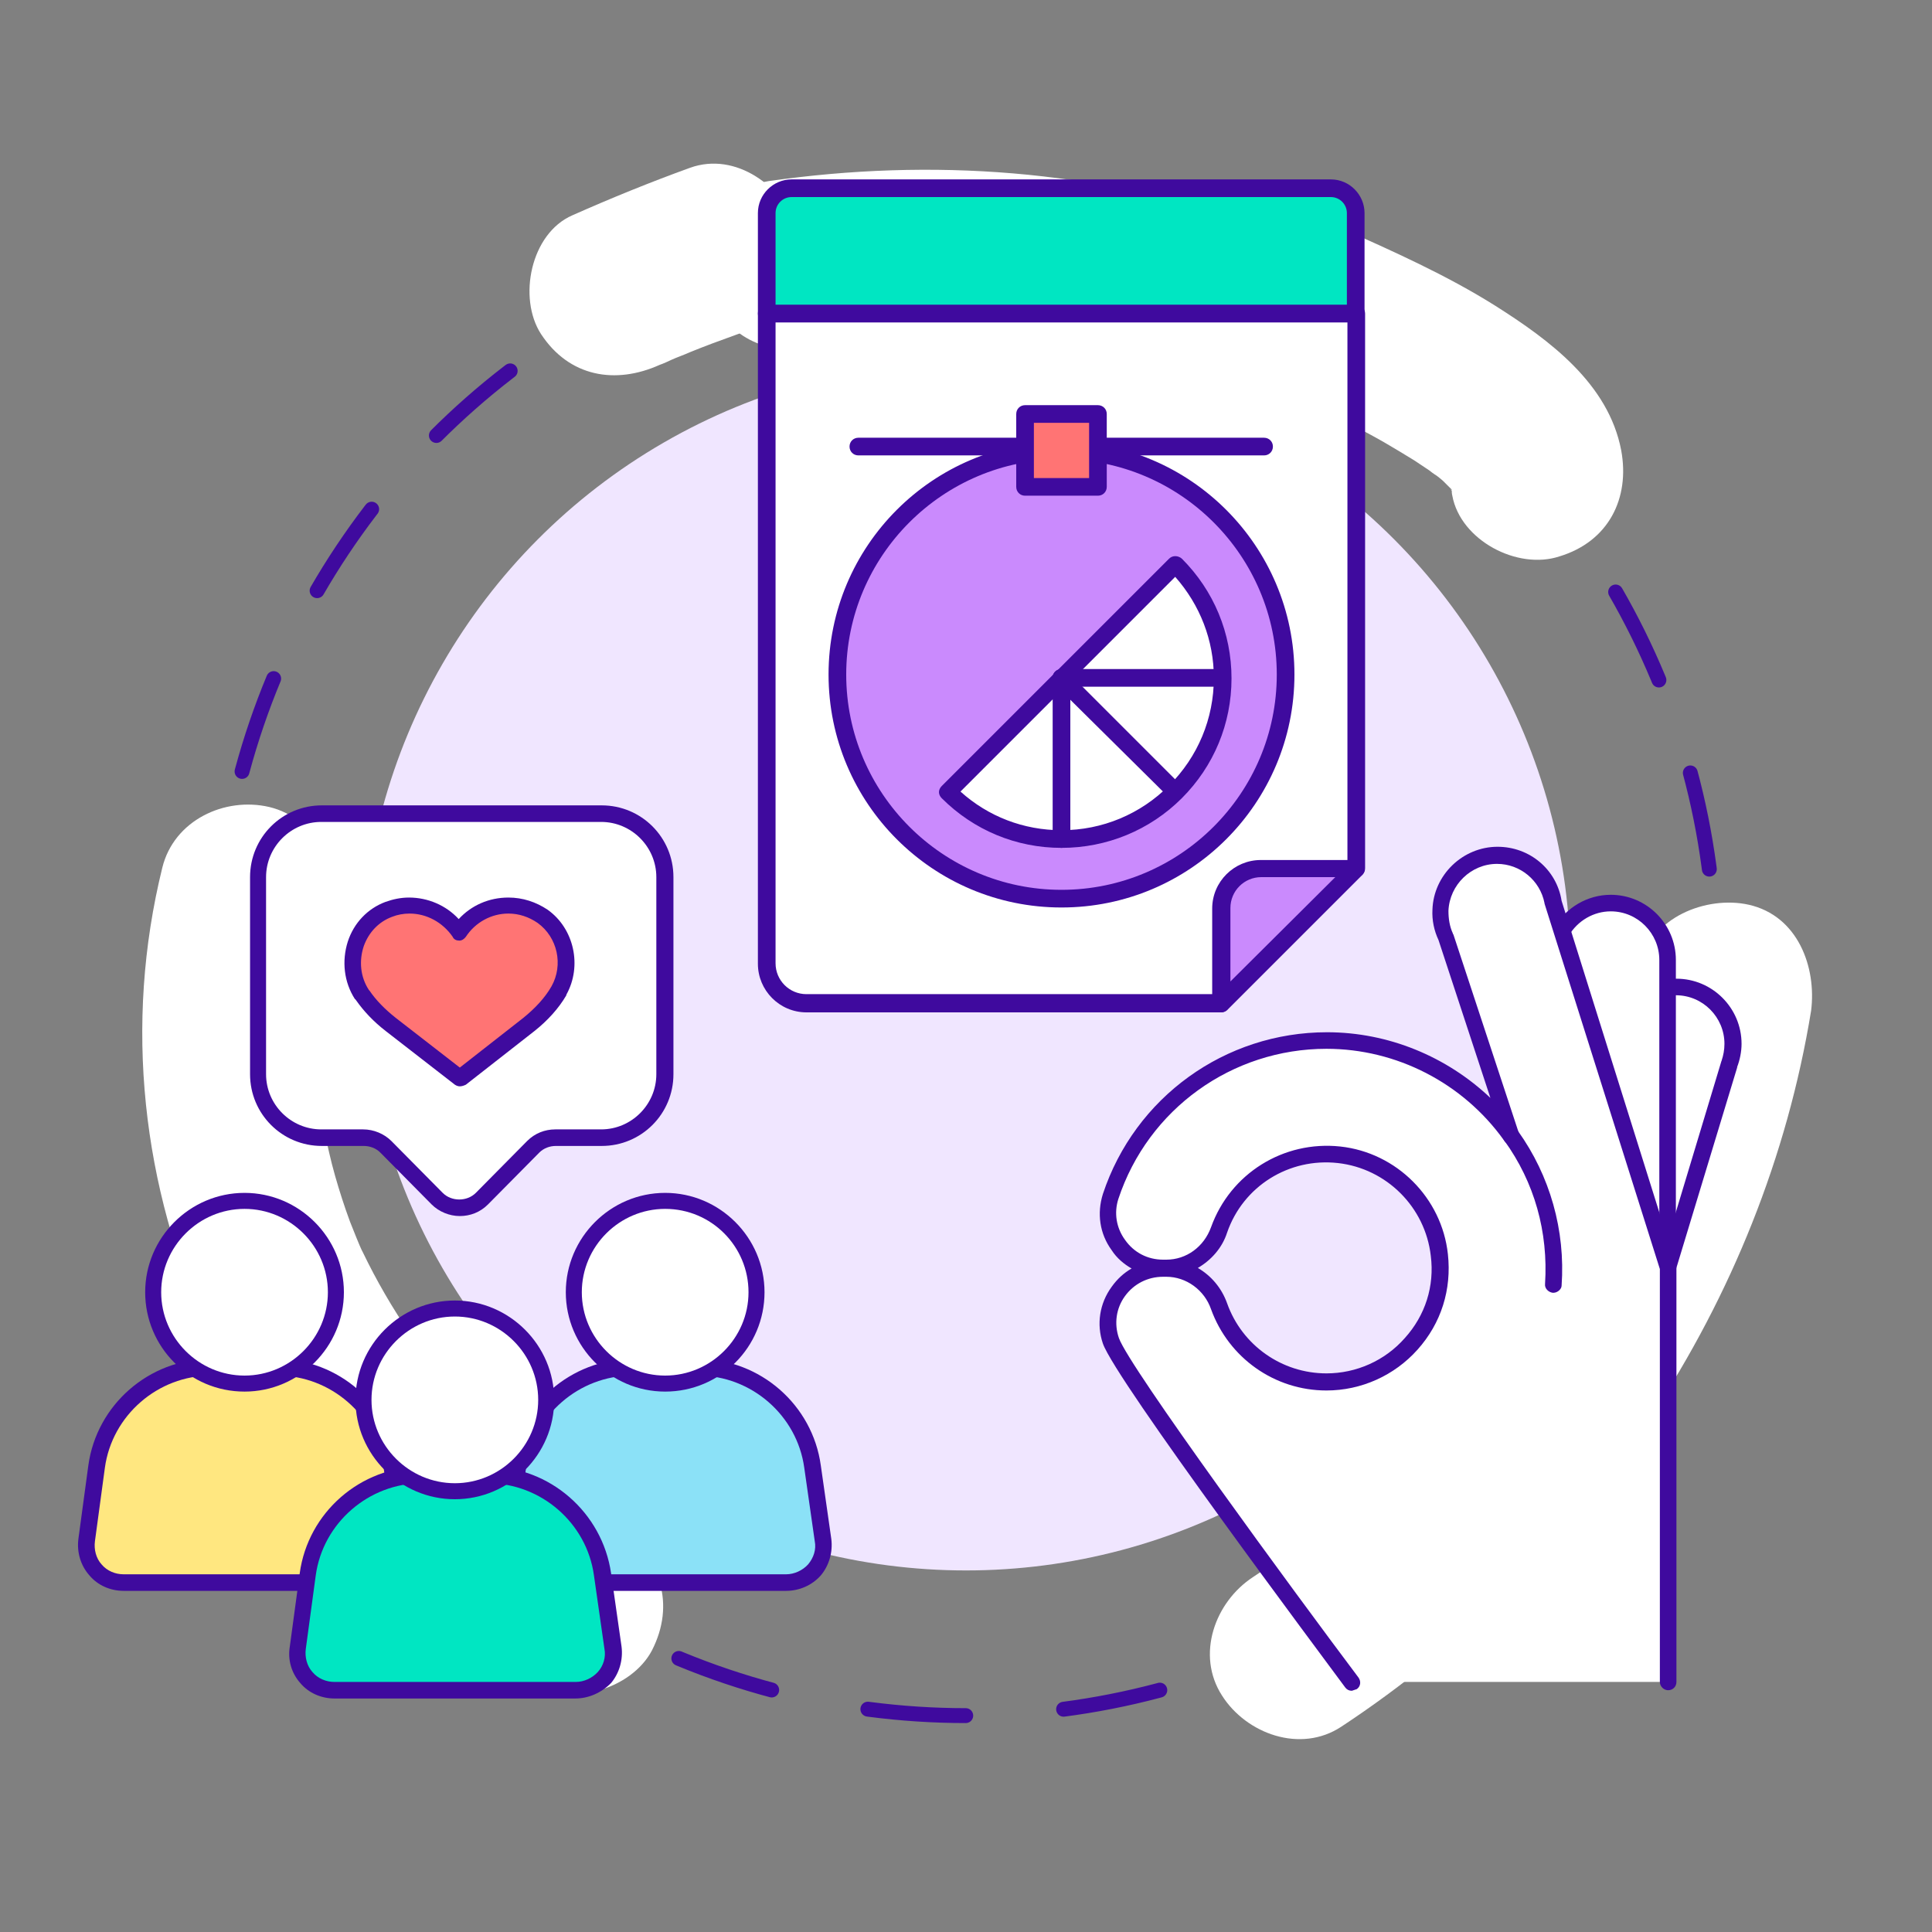 <?xml version="1.0" encoding="utf-8"?>
<!-- Generator: Adobe Illustrator 26.5.0, SVG Export Plug-In . SVG Version: 6.00 Build 0)  -->
<svg version="1.1" id="Layer_1" xmlns="http://www.w3.org/2000/svg" xmlns:xlink="http://www.w3.org/1999/xlink" x="0px" y="0px"
	 viewBox="0 0 350 350" style="enable-background:new 0 0 350 350;" xml:space="preserve">
<rect x="0" y="0" width="350" height="350" fill="#808080" stroke="none"/>
<style type="text/css">
	.st0{fill:none;stroke:#3F0A9E;stroke-width:2.7;stroke-linecap:round;stroke-linejoin:round;stroke-dasharray:0,0,17.78,17.78;}
	.st1{fill:#F0E6FF;}
	.st2{fill:#FFFFFF;}
	.st3{fill:#3F0A9E;}
	.st4{fill:#FF7474;}
	.st5{fill:#8BE1F7;}
	.st6{fill:#FFE780;}
	.st7{fill:#00E6C2;}
	.st8{fill:#CA8AFD;}
</style>
<g>
	<g id="_Layer_">
		<g>
			<g>
				<circle class="st0" cx="175" cy="175" r="135.8"/>
				<circle class="st1" cx="175" cy="175" r="109.5"/>
				<path class="st2" d="M226.8,40.6c-28.2-9.9-58-12-87.5-7.8c-8.2,1.2-13.4,12-11,19.4c2.9,9,10.6,12.2,19.4,11
					c-2.7,0.4,1.8-0.2,2.3-0.2c1.6-0.2,3.3-0.3,4.9-0.4c3.3-0.2,6.5-0.4,9.8-0.4c6.3-0.1,12.6,0.2,18.8,0.8c1.1,0.1,2.2,0.2,3.3,0.4
					c0.4,0.1,2.7,0.4,3.1,0.5c3.2,0.5,6.4,1.1,9.6,1.9c6.4,1.4,12.7,3.3,18.9,5.5c7.8,2.7,17.6-3.1,19.4-11
					C239.8,51.2,235.1,43.5,226.8,40.6L226.8,40.6z"/>
				<path class="st2" d="M112.5,277.2c-2.5-1.8-5-3.7-7.5-5.5c-0.2-0.1-1.9-1.5-2.3-1.8c-1.2-1-2.5-2-3.7-3
					c-4.8-3.9-9.4-8.1-13.8-12.5c-2.4-2.4-4.6-4.9-6.8-7.4c-0.2-0.3-1.8-2.2-1.9-2.3c-0.7-1-1.4-1.9-2.1-2.9
					c-3.3-4.8-6.2-9.8-8.7-15c-0.1-0.1-1-2.2-1.1-2.5c-0.4-1-0.8-2-1.2-3c-1-2.7-1.9-5.5-2.7-8.3c-0.8-2.8-1.4-5.6-2-8.4
					c-0.3-1.4-0.5-2.9-0.8-4.3c-0.1-0.3-0.1-0.5-0.1-0.7c0-0.2,0-0.4-0.1-0.8c-0.4-5.8-0.7-11.5-0.4-17.4c0.1-1.7,0.2-3.4,0.4-5.1
					c0-0.4,0.1-0.8,0.1-1.1c0-0.1,0-0.2,0.1-0.4c0.6-3.1,1.1-6.1,1.9-9.2c2-8-2.6-17.4-11-19.4c-8.1-1.9-17.3,2.4-19.4,11
					c-7,28.4-3.7,57.8,8.4,84.3c12.3,27,35.2,46.1,58.8,63.1c6.7,4.8,17.8,1.4,21.5-5.6C122.4,290.6,119.6,282.4,112.5,277.2
					L112.5,277.2z"/>
				<path class="st2" d="M316.8,163.9c-7.6-1.7-18,2.3-19.4,11c-1.9,11.8-5,23.4-9.2,34.5c-0.5,1.3-1,2.6-1.5,3.8c0,0.1,0,0.1,0,0.1
					c-0.3,0.6-0.5,1.2-0.8,1.8c-1.2,2.7-2.5,5.4-3.9,8.1c-2.7,5.3-5.7,10.5-8.9,15.5c-1.5,2.3-3,4.6-4.6,6.9
					c-0.9,1.3-1.9,2.6-2.8,3.9c-0.1,0.2-0.3,0.3-0.3,0.4c-0.3,0.4-0.7,0.9-1,1.3c-3.7,4.6-7.7,9.1-11.9,13.4
					c-4.2,4.2-8.6,8.3-13.2,12.1c-1.1,0.9-2.1,1.7-3.2,2.6c2.6-2.1-0.9,0.7-1.2,0.9c-2.6,1.9-5.2,3.7-7.9,5.5
					c-6.9,4.5-10.4,14.1-5.6,21.5c4.4,6.9,14.2,10.5,21.6,5.6c44.5-29.3,76.5-76.9,85.1-129.7C329.1,175.2,325.7,165.9,316.8,163.9
					L316.8,163.9z"/>
				<g>
					<g>
						<g>
							<path class="st2" d="M109,147.4H58.2c-6.3,0-11.5,5.1-11.5,11.5v35.7c0,6.4,5.2,11.5,11.5,11.5h7.6c1.5,0,3,0.6,4.1,1.7
								l9.3,9.4c2.2,2.2,5.9,2.2,8.1,0l9.3-9.4c1.1-1.1,2.5-1.7,4.1-1.7h8.3c6.4,0,11.5-5.1,11.5-11.5v-35.7
								C120.5,152.6,115.4,147.4,109,147.4z"/>
							<path class="st3" d="M83.3,220.3c-1.9,0-3.8-0.8-5.1-2.1l-9.3-9.4c-0.8-0.8-1.9-1.2-3-1.2h-7.6c-7.2,0-13-5.8-13-13v-35.7
								c0-7.2,5.8-13,13-13H109c7.2,0,13,5.8,13,13v35.7c0,7.2-5.8,13-13,13h-8.3c-1.1,0-2.2,0.4-3,1.2l-9.3,9.4
								C87,219.6,85.2,220.3,83.3,220.3L83.3,220.3z M58.2,148.9c-5.5,0-10,4.5-10,10v35.7c0,5.5,4.5,10,10,10h7.6
								c1.9,0,3.8,0.8,5.1,2.1l9.3,9.4c0.8,0.8,1.9,1.2,3,1.2s2.2-0.4,3-1.2l9.3-9.4c1.4-1.4,3.2-2.1,5.1-2.1h8.3
								c5.5,0,10-4.5,10-10v-35.7c0-5.5-4.5-10-10-10H58.2L58.2,148.9z"/>
						</g>
						<g>
							<path class="st4" d="M101.3,179.4c2.6-4.5,1.3-10.4-2.9-13.4c-1.8-1.2-3.9-2-6.2-2c-3.8,0-7.1,1.9-9,4.8
								c-1.9-2.9-5.2-4.8-9-4.8c-1.3,0-2.6,0.2-3.8,0.7c-6.1,2.3-8.4,9.9-4.8,15.4c0,0.1,0.1,0.1,0.1,0.2c1.4,2,3.2,3.8,5.1,5.3
								l12.5,9.7l12.4-9.7C98,183.9,99.8,181.8,101.3,179.4C101.2,179.4,101.3,179.4,101.3,179.4L101.3,179.4z"/>
							<path class="st3" d="M83.3,196.8c-0.3,0-0.6-0.1-0.9-0.3l-12.5-9.7c-2.2-1.7-4-3.6-5.4-5.6c-0.1-0.1-0.1-0.2-0.2-0.2
								c-2-3.1-2.4-6.9-1.3-10.4c1.1-3.4,3.6-6,6.8-7.2c1.4-0.5,2.8-0.8,4.3-0.8c3.4,0,6.7,1.4,9,3.9c2.3-2.5,5.5-3.9,9-3.9
								c2.6,0,5,0.8,7.1,2.2c4.8,3.4,6.3,10.2,3.4,15.4l0,0l0,0.1c-1.4,2.4-3.4,4.6-5.8,6.5l-12.4,9.7
								C84,196.7,83.6,196.8,83.3,196.8L83.3,196.8z M74.2,165.5c-1.1,0-2.2,0.2-3.2,0.6c-2.4,0.9-4.2,2.8-5.1,5.3
								c-0.9,2.7-0.6,5.6,0.9,7.9c0,0.1,0.1,0.1,0.1,0.1c1.2,1.8,2.9,3.5,4.8,5l11.6,9l11.5-9c2.1-1.7,3.9-3.6,5.1-5.7l0,0
								c2.2-3.9,1.1-8.9-2.5-11.5c-1.6-1.1-3.4-1.7-5.3-1.7c-3.1,0-6,1.6-7.7,4.2c-0.3,0.4-0.7,0.7-1.2,0.7s-1-0.2-1.2-0.7
								C80.2,167.1,77.3,165.5,74.2,165.5L74.2,165.5z"/>
						</g>
					</g>
					<g>
						<g>
							<g>
								<path class="st5" d="M142.4,286.7H98.7c-4.1,0-7.3-3.6-6.7-7.7l1.8-13.3c1.4-10.3,10.3-18,20.7-18h12.1
									c10.4,0,19.2,7.7,20.7,18l1.9,13.3C149.7,283.1,146.5,286.7,142.4,286.7L142.4,286.7z"/>
								<path class="st3" d="M142.4,288.2H98.7c-2.4,0-4.7-1-6.2-2.8c-1.6-1.8-2.3-4.2-1.9-6.6l1.8-13.3c1.5-11,11.1-19.3,22.1-19.3
									h12.1c11.1,0,20.6,8.3,22.1,19.3l1.9,13.3c0.3,2.4-0.4,4.8-1.9,6.6C147.1,287.2,144.8,288.2,142.4,288.2L142.4,288.2z
									 M114.5,249.2c-9.6,0-17.9,7.2-19.2,16.7l-1.8,13.3c-0.2,1.5,0.2,3.1,1.2,4.2c1,1.2,2.5,1.8,4,1.8h43.7c1.5,0,3-0.7,4-1.8
									c1-1.2,1.5-2.7,1.2-4.2l-1.9-13.3c-1.3-9.5-9.6-16.7-19.2-16.7H114.5L114.5,249.2z"/>
							</g>
							<g>
								<circle class="st2" cx="120.5" cy="234" r="16.6"/>
								<path class="st3" d="M120.5,252.1c-9.9,0-18-8.1-18-18s8.1-18,18-18s18,8.1,18,18S130.5,252.1,120.5,252.1L120.5,252.1z
									 M120.5,219c-8.3,0-15.1,6.8-15.1,15.1s6.8,15.1,15.1,15.1s15.1-6.8,15.1-15.1S128.9,219,120.5,219L120.5,219z"/>
							</g>
						</g>
						<g>
							<g>
								<path class="st6" d="M66.1,286.7H22.4c-4.1,0-7.3-3.6-6.7-7.7l1.8-13.3c1.4-10.3,10.3-18,20.7-18h12.1
									c10.4,0,19.2,7.7,20.7,18l1.8,13.3C73.4,283.1,70.2,286.7,66.1,286.7L66.1,286.7z"/>
								<path class="st3" d="M66.1,288.2H22.4c-2.4,0-4.7-1-6.2-2.8c-1.6-1.8-2.3-4.2-2-6.6l1.8-13.3c1.5-11,11-19.3,22.1-19.3h12.1
									c11.1,0,20.6,8.3,22.1,19.3l1.8,13.3c0.3,2.4-0.4,4.8-1.9,6.6C70.8,287.2,68.5,288.2,66.1,288.2L66.1,288.2z M38.2,249.2
									c-9.6,0-17.9,7.2-19.2,16.7l-1.8,13.3c-0.2,1.5,0.2,3.1,1.2,4.2c1,1.2,2.5,1.8,4,1.8h43.7c1.5,0,3-0.7,4-1.8
									c1-1.2,1.5-2.7,1.2-4.2l-1.8-13.3c-1.3-9.5-9.6-16.7-19.2-16.7H38.2L38.2,249.2z"/>
							</g>
							<g>
								<circle class="st2" cx="44.3" cy="234" r="16.6"/>
								<path class="st3" d="M44.3,252.1c-10,0-18-8.1-18-18s8.1-18,18-18s18,8.1,18,18S54.2,252.1,44.3,252.1z M44.3,219
									c-8.3,0-15.1,6.8-15.1,15.1s6.8,15.1,15.1,15.1s15.1-6.8,15.1-15.1S52.6,219,44.3,219L44.3,219z"/>
							</g>
						</g>
						<g>
							<g>
								<path class="st7" d="M104.2,306.3H60.6c-4.1,0-7.3-3.6-6.7-7.7l1.8-13.3c1.4-10.3,10.3-18,20.7-18h12.1
									c10.4,0,19.2,7.7,20.7,18l1.9,13.3C111.5,302.6,108.4,306.3,104.2,306.3L104.2,306.3z"/>
								<path class="st3" d="M104.2,307.7H60.6c-2.4,0-4.7-1-6.2-2.8c-1.6-1.8-2.3-4.2-1.9-6.6l1.8-13.3c1.5-11,11-19.3,22.1-19.3
									h12.1c11.1,0,20.6,8.3,22.2,19.3l1.9,13.3c0.3,2.4-0.4,4.8-1.9,6.6C108.9,306.7,106.6,307.7,104.2,307.7L104.2,307.7z
									 M76.4,268.7c-9.6,0-17.9,7.2-19.2,16.7l-1.8,13.3c-0.2,1.5,0.2,3.1,1.2,4.2c1,1.2,2.5,1.8,4,1.8h43.7c1.5,0,3-0.7,4-1.8
									s1.5-2.7,1.2-4.2l-1.9-13.3c-1.3-9.5-9.6-16.7-19.2-16.7H76.4L76.4,268.7z"/>
							</g>
							<g>
								<circle class="st2" cx="82.4" cy="253.5" r="16.6"/>
								<path class="st3" d="M82.4,271.6c-9.9,0-18-8.1-18-18s8.1-18,18-18s18,8.1,18,18S92.3,271.6,82.4,271.6z M82.4,238.5
									c-8.3,0-15.1,6.8-15.1,15.1s6.8,15.1,15.1,15.1s15.1-6.8,15.1-15.1S90.7,238.5,82.4,238.5L82.4,238.5z"/>
							</g>
						</g>
					</g>
				</g>
				<g>
					<g>
						<path class="st2" d="M302.1,179.1c0.5-0.1,1-0.1,1.5-0.1c5.7,0,10.3,4.6,10.3,10.3c0,1.3-0.2,2.5-0.7,3.7h0l-11.1,36.8
							L302.1,179.1L302.1,179.1z"/>
						<path class="st3" d="M302.1,231.2c-0.1,0-0.3,0-0.4-0.1c-0.8-0.2-1.3-1.1-1-1.9l11.1-36.8c0-0.1,0.1-0.2,0.1-0.3
							c0.3-0.9,0.5-1.9,0.5-3c0-4.8-3.9-8.8-8.8-8.8c-0.4,0-0.9,0-1.3,0.1c-0.8,0.1-1.6-0.4-1.7-1.3s0.5-1.6,1.3-1.7
							c0.6-0.1,1.2-0.1,1.8-0.1c6.5,0,11.8,5.3,11.8,11.8c0,1.4-0.3,2.9-0.8,4.2c0,0,0,0.1,0,0.1l-11.1,36.6
							C303.4,230.8,302.8,231.2,302.1,231.2L302.1,231.2z"/>
					</g>
					<g>
						<path class="st2" d="M282.9,168.7c1.8-3.1,5.1-5.1,8.9-5.1c5.7,0,10.3,4.6,10.3,10.3l0,0v55.8L282.9,168.7L282.9,168.7z"/>
						<path class="st3" d="M302.1,231.2c-0.9,0-1.5-0.7-1.5-1.5v-55.8c0-4.8-3.9-8.8-8.8-8.8c-3.1,0-6,1.7-7.6,4.4
							c-0.4,0.7-1.4,1-2.1,0.6s-1-1.4-0.5-2.1c2.1-3.6,6-5.9,10.2-5.9c6.5,0,11.8,5.3,11.8,11.8v55.8
							C303.6,230.6,303,231.2,302.1,231.2L302.1,231.2z"/>
					</g>
					<g>
						<path class="st2" d="M302.1,304.7v-75l-20.8-66.1h0c-0.8-4.9-5-8.6-10.1-8.6c-5.5,0-10.1,4.5-10.3,9.9c-0.1,1.7,0.3,3.4,1,4.9
							l0,0l11.9,35.9l0,0c-7.5-10.4-19.7-17.2-33.5-17.2c-18.2,0-33.7,11.8-39.1,28.2c-2.1,6.4,2.8,13,9.6,13h0.6
							c4.3,0,8.1-2.8,9.5-6.9c3.1-8.7,11.8-14.7,21.8-13.6c9.5,1,17.1,8.7,18.1,18.1c1.4,12.4-8.3,23-20.5,23
							c-9,0-16.6-5.7-19.4-13.7c-1.4-4.1-5.2-6.9-9.5-6.9h-0.6c-6.8,0-11.7,6.7-9.5,13.1c2.2,6.6,43.6,61.9,43.6,61.9L302.1,304.7
							L302.1,304.7z"/>
						<path class="st3" d="M244.9,306.3c-0.5,0-0.9-0.2-1.2-0.6c-4.2-5.7-41.6-55.7-43.9-62.3c-1.2-3.5-0.6-7.3,1.6-10.3
							c1-1.4,2.2-2.5,3.6-3.3c-1.4-0.8-2.7-1.9-3.6-3.3c-2.2-3-2.7-6.7-1.6-10.2c5.8-17.5,22.1-29.3,40.6-29.3
							c11.1,0,21.7,4.4,29.6,11.9l-9.4-28.6c-0.8-1.7-1.2-3.6-1.1-5.5c0.2-6.3,5.5-11.4,11.8-11.4l0,0c5.8,0,10.7,4.1,11.6,9.8
							l20.7,66c0,0.1,0.1,0.3,0.1,0.5v75c0,0.9-0.7,1.5-1.5,1.5s-1.5-0.7-1.5-1.5v-74.8L279.9,164c0-0.1-0.1-0.2-0.1-0.4
							c-0.8-4.1-4.4-7.1-8.6-7.1l0,0c-4.7,0-8.6,3.8-8.8,8.5c0,1.4,0.2,2.8,0.8,4.1c0,0.1,0.1,0.2,0.1,0.2l11.8,35.8
							c0.1,0.3,0.1,0.6,0.1,0.9c-0.1,0.4-0.3,0.8-0.6,1c-0.4,0.3-0.9,0.4-1.4,0.2c-0.4-0.1-0.6-0.4-0.8-0.7
							C265,196.2,253,190,240.3,190c-17.1,0-32.3,10.9-37.7,27.2c-0.8,2.5-0.4,5.2,1.2,7.4c1.6,2.3,4.1,3.6,6.9,3.6h0.6
							c3.6,0,6.8-2.3,8.1-5.9c3.5-9.7,13.1-15.7,23.4-14.6c10.2,1.1,18.4,9.3,19.5,19.5c0.7,6.4-1.2,12.5-5.5,17.3
							c-4.2,4.7-10.2,7.4-16.5,7.4c-9.4,0-17.7-5.9-20.9-14.7c-1.2-3.5-4.5-5.9-8.1-5.9h-0.6c-2.8,0-5.3,1.3-6.9,3.5
							c-1.6,2.2-2,5-1.1,7.6c1.8,5.2,31.9,46.2,43.4,61.5c0.5,0.7,0.4,1.6-0.3,2.1C245.5,306.1,245.2,306.2,244.9,306.3L244.9,306.3
							z M217,229.7c2.4,1.4,4.3,3.6,5.3,6.4c2.7,7.6,9.9,12.7,18,12.7c5.4,0,10.6-2.3,14.2-6.4c3.7-4.1,5.4-9.4,4.7-14.9
							c-1-8.8-8-15.8-16.8-16.8c-8.9-1-17.2,4.2-20.1,12.6C221.4,226.1,219.4,228.3,217,229.7L217,229.7z"/>
					</g>
					<g>
						<path class="st2" d="M281.4,232.6c0.7-10.1-2.2-19.5-7.6-27L281.4,232.6L281.4,232.6z"/>
						<path class="st3" d="M281.4,234.2c0,0-0.1,0-0.1,0c-0.8-0.1-1.5-0.8-1.4-1.6c0.6-9.4-1.9-18.4-7.4-26
							c-0.5-0.7-0.3-1.6,0.4-2.1c0.7-0.5,1.6-0.3,2.1,0.4c5.8,8.1,8.6,18,7.9,28C282.9,233.5,282.2,234.2,281.4,234.2L281.4,234.2z"
							/>
					</g>
				</g>
				<path class="st2" d="M293.7,81.6c-2.3-12.1-13-20-22.8-26.2c-8.9-5.6-18.6-9.9-28.2-14.2c-7.5-3.4-17.3-2.4-21.6,5.7
					c-3.6,6.9-2.4,17.9,5.6,21.5c8.1,3.7,16.3,7.3,24,11.7c1.9,1.1,3.7,2.2,5.5,3.3c0.9,0.6,1.8,1.2,2.7,1.8c0.1,0.1,0.9,0.7,1.4,1
					c0.4,0.3,1,0.8,1.1,0.9c0.5,0.5,1.1,1.1,1.6,1.6c0,0,0,0.1,0,0.1c-0.2-0.2-0.3-0.2,0,0.1c0,0.2,0,0.5,0.1,0.9
					c1.5,8.1,11.8,13.5,19.4,11C291.4,98.1,295.3,90.3,293.7,81.6L293.7,81.6z"/>
				<path class="st2" d="M144.4,41.4c-2.5-7.6-11.1-14-19.4-11c-7.2,2.6-14.3,5.5-21.3,8.6c-7.6,3.3-9.9,15-5.7,21.5
					c5.1,7.8,13.5,9.2,21.5,5.6c0.6-0.2,1.7-0.7,2.1-0.9c1.1-0.5,2.3-0.9,3.4-1.4c2.7-1.1,5.4-2.1,8.2-3.1
					C141.2,58,147.2,50,144.4,41.4L144.4,41.4z"/>
			</g>
			<g>
				<g>
					<g>
						<g>
							<path class="st2" d="M221.2,181.8h-75.1c-4,0-7.2-3.2-7.2-7.2V56.8h106.8v100.5L221.2,181.8L221.2,181.8z"/>
							<path class="st3" d="M221.2,183.4h-75.1c-4.9,0-8.8-4-8.8-8.8V56.8c0-0.9,0.7-1.6,1.6-1.6h106.8c0.9,0,1.6,0.7,1.6,1.6v100.5
								c0,0.9-0.7,1.6-1.6,1.6s-1.6-0.7-1.6-1.6V58.4H140.5v116.1c0,3.1,2.5,5.6,5.6,5.6h75.1c0.9,0,1.6,0.7,1.6,1.6
								S222.1,183.4,221.2,183.4L221.2,183.4z"/>
						</g>
						<g>
							<path class="st7" d="M143.4,34.1h97.7c2.5,0,4.5,2,4.5,4.5v18.2H138.9V38.6C138.9,36.1,140.9,34.1,143.4,34.1L143.4,34.1z"/>
							<path class="st3" d="M245.7,58.4H138.9c-0.9,0-1.6-0.7-1.6-1.6V38.6c0-3.4,2.8-6.1,6.1-6.1h97.7c3.4,0,6.1,2.8,6.1,6.1v18.2
								C247.3,57.7,246.6,58.4,245.7,58.4L245.7,58.4z M140.5,55.2h103.5V38.6c0-1.6-1.3-2.9-2.9-2.9h-97.7c-1.6,0-2.9,1.3-2.9,2.9
								C140.5,38.6,140.5,55.2,140.5,55.2z"/>
						</g>
					</g>
					<g>
						<path class="st8" d="M221.2,181.8v-17.2c0-4,3.2-7.2,7.2-7.2h17.2L221.2,181.8L221.2,181.8z"/>
						<path class="st3" d="M221.2,183.4c-0.2,0-0.4,0-0.6-0.1c-0.6-0.2-1-0.8-1-1.5v-17.2c0-4.9,4-8.8,8.8-8.8h17.2
							c0.6,0,1.2,0.4,1.5,1s0.1,1.3-0.4,1.8l-24.4,24.4C222.1,183.2,221.7,183.4,221.2,183.4L221.2,183.4z M228.5,158.9
							c-3.1,0-5.6,2.5-5.6,5.6v13.3l19-18.9L228.5,158.9L228.5,158.9z"/>
					</g>
				</g>
				<g>
					<path class="st3" d="M229,82.5h-73.5c-0.9,0-1.6-0.7-1.6-1.6s0.7-1.6,1.6-1.6H229c0.9,0,1.6,0.7,1.6,1.6S229.9,82.5,229,82.5
						L229,82.5z"/>
					<g>
						<g>
							
								<ellipse transform="matrix(0.23 -0.973 0.973 0.23 29.19 281.266)" class="st8" cx="192.3" cy="122.2" rx="40.6" ry="40.6"/>
							<path class="st3" d="M192.3,164.4c-23.3,0-42.2-18.9-42.2-42.2S169,80,192.3,80s42.2,18.9,42.2,42.2S215.6,164.4,192.3,164.4
								z M192.3,83.2c-21.5,0-39,17.5-39,39s17.5,39,39,39s39-17.5,39-39S213.8,83.2,192.3,83.2z"/>
						</g>
						<g>
							<g>
								<path class="st2" d="M212.9,102.2c5.7,5.7,8.5,13.1,8.5,20.6s-2.9,14.9-8.5,20.6c-5.7,5.7-13.1,8.5-20.6,8.5
									s-14.9-2.8-20.6-8.5L212.9,102.2L212.9,102.2z"/>
								<path class="st3" d="M192.3,153.6C192.3,153.6,192.3,153.6,192.3,153.6c-8.2,0-15.9-3.2-21.7-9c-0.3-0.3-0.5-0.7-0.5-1.1
									s0.2-0.8,0.5-1.1l41.2-41.2c0.6-0.6,1.6-0.6,2.3,0c5.8,5.8,9,13.5,9,21.7s-3.2,15.9-9,21.7S200.5,153.6,192.3,153.6
									L192.3,153.6z M192.3,150.4L192.3,150.4c7.4,0,14.3-2.9,19.5-8.1s8.1-12.1,8.1-19.5c0-6.8-2.5-13.2-7-18.3L174,143.4
									C179,147.9,185.4,150.4,192.3,150.4L192.3,150.4L192.3,150.4z"/>
							</g>
							<path class="st3" d="M212.9,145c-0.4,0-0.8-0.2-1.1-0.5L191.1,124c-0.6-0.6-0.6-1.6,0-2.3c0.6-0.6,1.6-0.6,2.3,0l20.6,20.6
								c0.6,0.6,0.6,1.6,0,2.3C213.7,144.9,213.3,145,212.9,145L212.9,145z"/>
							<path class="st3" d="M192.3,124.4c-0.9,0-1.6-0.7-1.6-1.6s0.7-1.6,1.6-1.6h29.1c0.9,0,1.6,0.7,1.6,1.6c0,0.9-0.7,1.6-1.6,1.6
								H192.3z"/>
							<path class="st3" d="M192.3,153.6c-0.9,0-1.6-0.7-1.6-1.6v-29.1c0-0.9,0.7-1.6,1.6-1.6s1.6,0.7,1.6,1.6V152
								C193.9,152.8,193.1,153.6,192.3,153.6z"/>
						</g>
					</g>
					<g>
						<rect x="185.7" y="75" class="st4" width="13.2" height="13.2"/>
						<path class="st3" d="M198.9,89.8h-13.2c-0.9,0-1.6-0.7-1.6-1.6V75c0-0.9,0.7-1.6,1.6-1.6h13.2c0.9,0,1.6,0.7,1.6,1.6v13.2
							C200.5,89.1,199.8,89.8,198.9,89.8z M187.3,86.6h10v-10h-10V86.6z"/>
					</g>
				</g>
			</g>
		</g>
	</g>
</g>
</svg>
